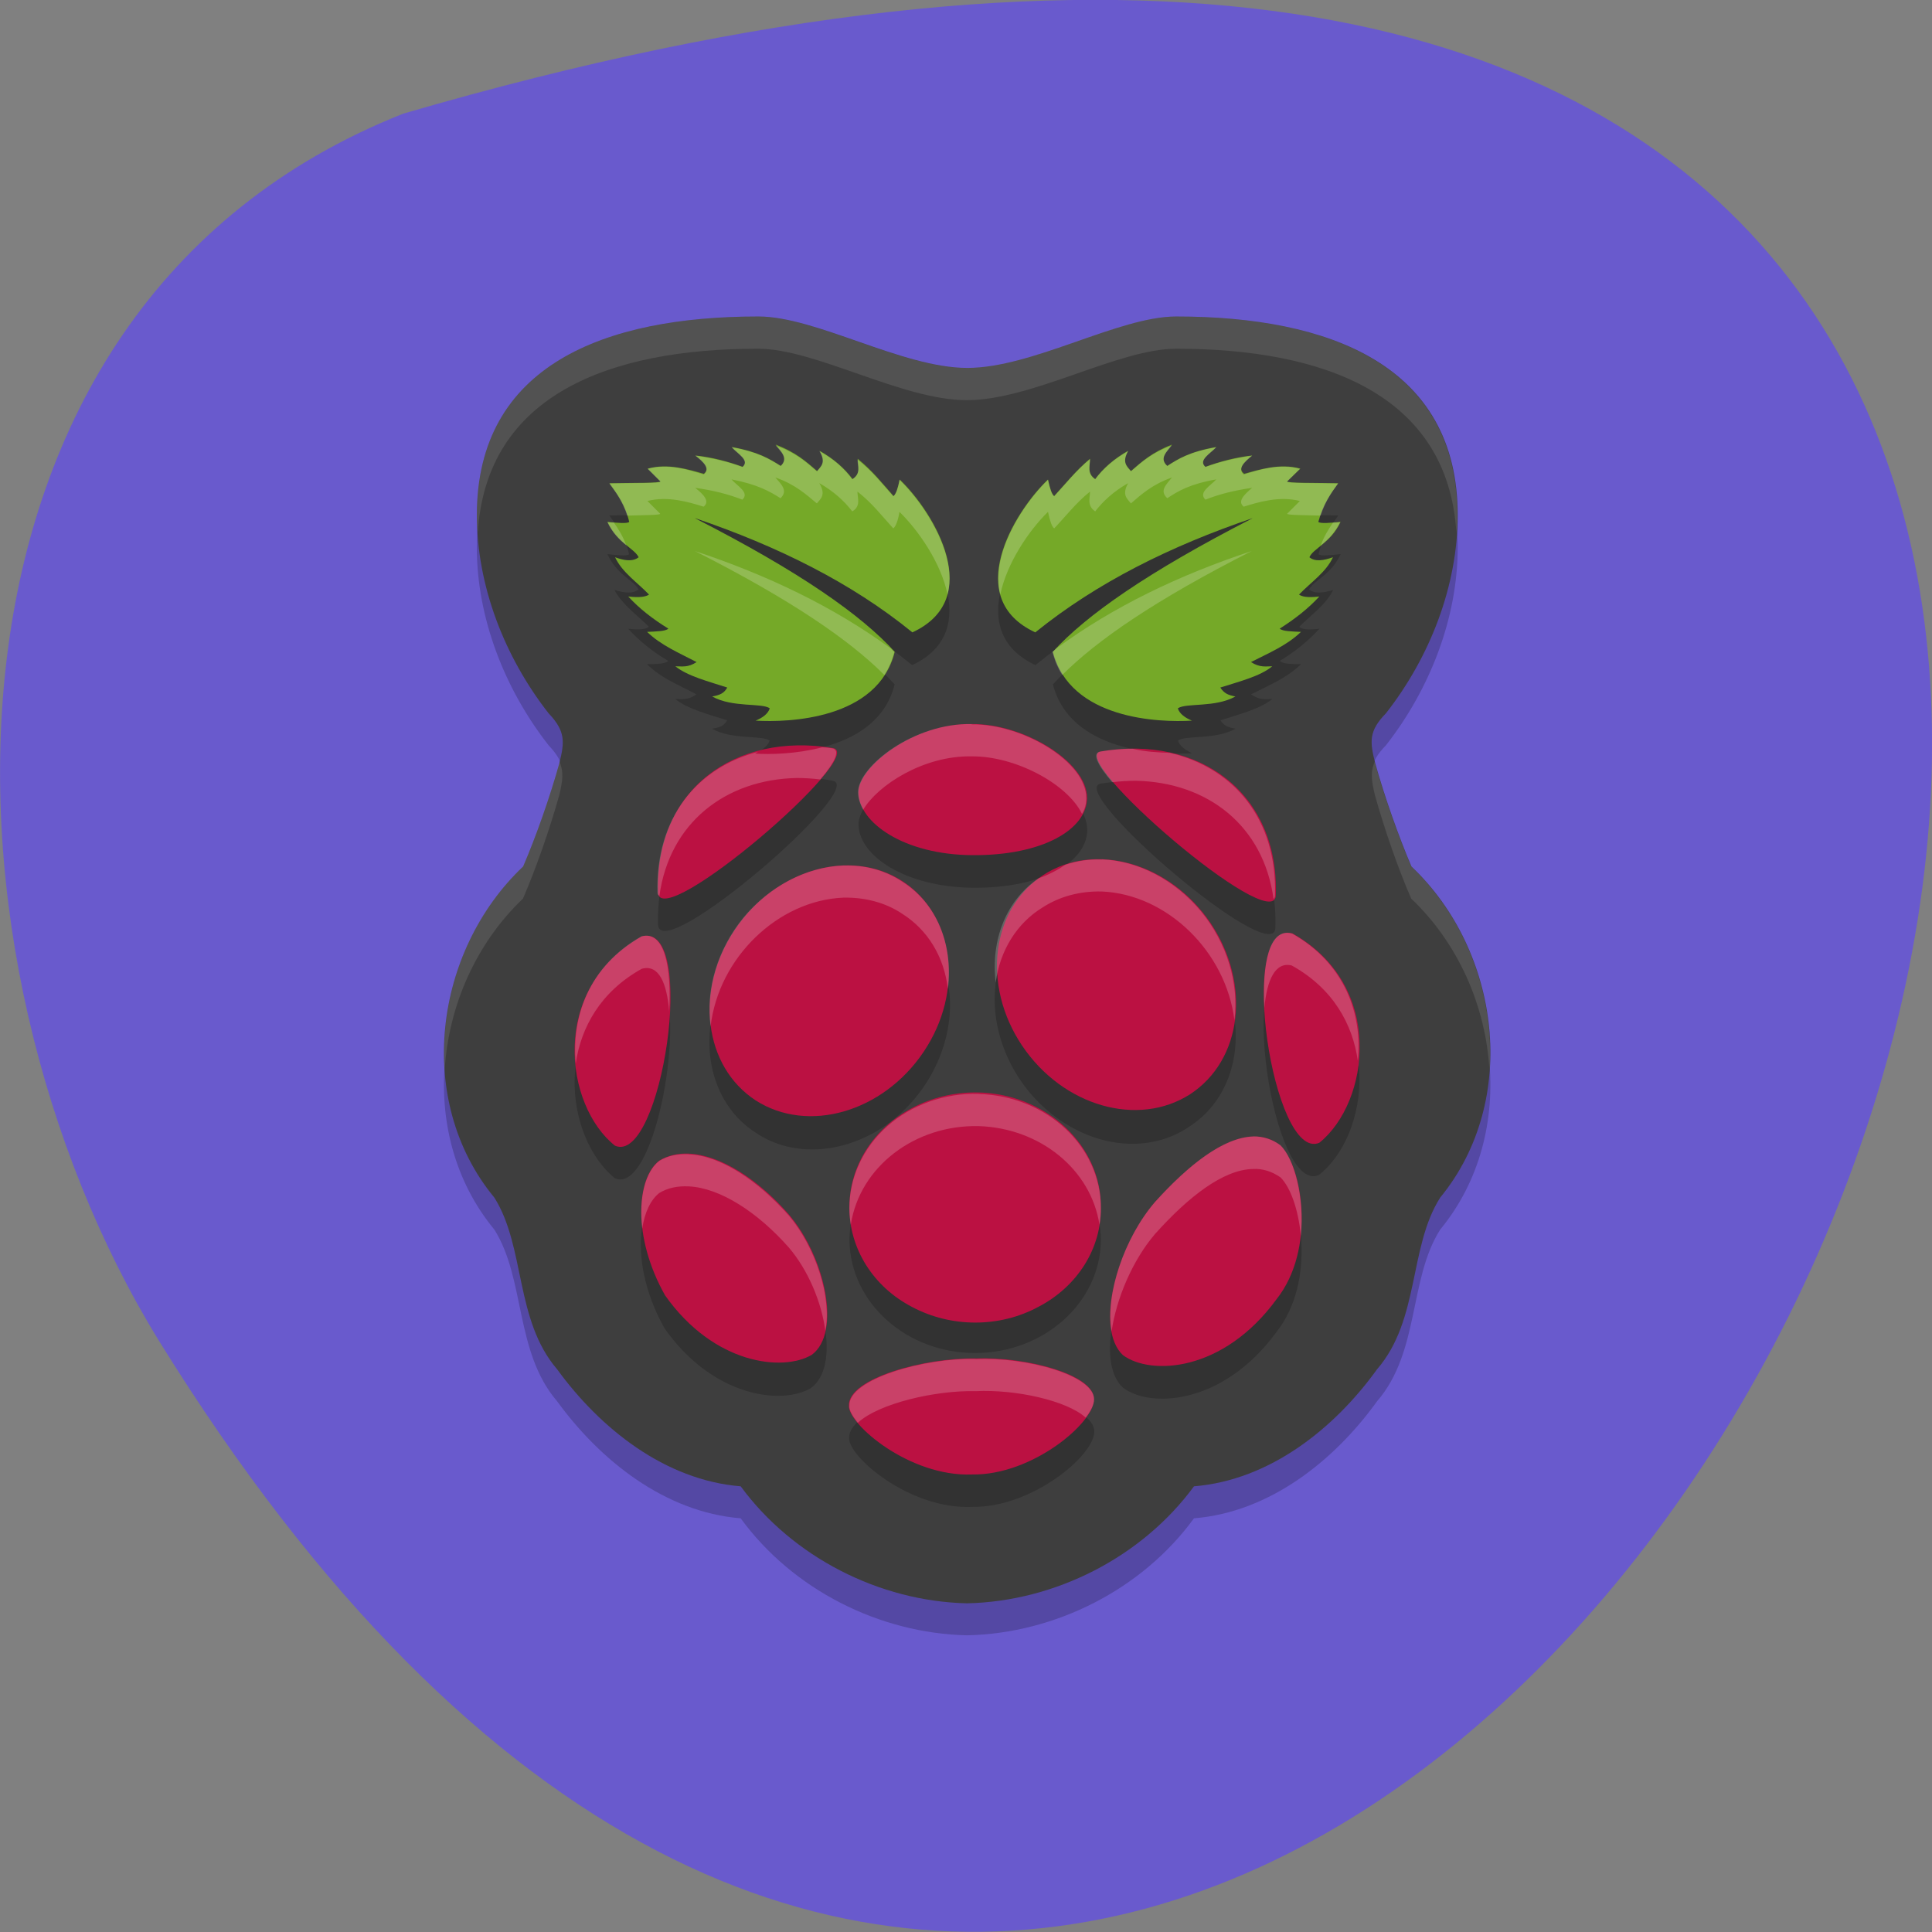 <svg xmlns="http://www.w3.org/2000/svg" viewBox="0 0 16 16"><rect x="0" y="0" width="16" height="16" fill="#808080" stroke="none"/><path d="m 3.34 0.941 c 23.832 -6.949 8.641 27.391 -2.023 10.164 c -1.949 -3.164 -2.086 -8.535 2.023 -10.164" fill="#695acd"/><path d="m 6.277 2.887 c -1.266 0 -2.328 0.406 -2.328 1.648 c 0 0.578 0.227 1.168 0.594 1.637 c 0.141 0.148 0.133 0.238 0.09 0.41 c -0.078 0.281 -0.195 0.617 -0.301 0.859 c -0.738 0.699 -0.902 1.938 -0.238 2.742 c 0.258 0.41 0.168 1.012 0.52 1.422 c 0.355 0.488 0.891 0.918 1.52 0.969 c 0.43 0.59 1.148 0.953 1.875 0.969 c 0.73 -0.016 1.449 -0.379 1.879 -0.969 c 0.629 -0.051 1.164 -0.48 1.516 -0.969 c 0.355 -0.41 0.262 -1.012 0.523 -1.422 c 0.66 -0.801 0.5 -2.043 -0.238 -2.742 c -0.105 -0.242 -0.223 -0.578 -0.301 -0.859 c -0.043 -0.172 -0.055 -0.262 0.09 -0.41 c 0.367 -0.469 0.594 -1.059 0.594 -1.637 c 0 -1.242 -1.063 -1.648 -2.332 -1.648 c -0.477 0 -1.188 0.426 -1.73 0.426 c -0.539 0 -1.25 -0.426 -1.73 -0.426" fill-opacity="0.2"/><path d="m 6.277 2.621 c -1.266 0 -2.328 0.402 -2.328 1.645 c 0 0.582 0.227 1.172 0.594 1.641 c 0.141 0.148 0.133 0.238 0.09 0.41 c -0.078 0.281 -0.195 0.613 -0.301 0.859 c -0.738 0.699 -0.902 1.938 -0.238 2.742 c 0.258 0.41 0.168 1.012 0.52 1.422 c 0.355 0.488 0.891 0.918 1.52 0.969 c 0.43 0.586 1.148 0.953 1.875 0.969 c 0.73 -0.016 1.449 -0.383 1.879 -0.969 c 0.629 -0.051 1.164 -0.48 1.516 -0.969 c 0.355 -0.41 0.262 -1.012 0.523 -1.422 c 0.66 -0.805 0.5 -2.043 -0.238 -2.742 c -0.105 -0.246 -0.223 -0.578 -0.301 -0.859 c -0.043 -0.172 -0.055 -0.262 0.09 -0.41 c 0.367 -0.469 0.594 -1.059 0.594 -1.641 c 0 -1.242 -1.063 -1.645 -2.332 -1.645 c -0.477 0 -1.188 0.426 -1.73 0.426 c -0.539 0 -1.25 -0.426 -1.73 -0.426" fill="#3e3e3e"/><path d="m 6.422 3.953 c 0.047 0.055 0.109 0.109 0.043 0.172 c -0.094 -0.059 -0.188 -0.113 -0.406 -0.156 c 0.047 0.055 0.152 0.109 0.09 0.168 c -0.117 -0.047 -0.246 -0.078 -0.391 -0.098 c 0.07 0.059 0.125 0.113 0.07 0.156 c -0.125 -0.039 -0.297 -0.09 -0.465 -0.047 l 0.105 0.105 c 0.012 0.016 -0.25 0.012 -0.422 0.016 c 0.063 0.086 0.129 0.172 0.164 0.32 c -0.016 0.02 -0.102 0.008 -0.18 0 c 0.082 0.176 0.223 0.219 0.258 0.293 c -0.051 0.039 -0.121 0.027 -0.199 0.004 c 0.063 0.121 0.188 0.207 0.285 0.305 c -0.027 0.02 -0.07 0.027 -0.172 0.016 c 0.09 0.098 0.199 0.188 0.332 0.266 c -0.023 0.027 -0.105 0.027 -0.176 0.027 c 0.117 0.117 0.27 0.176 0.41 0.25 c -0.07 0.051 -0.121 0.039 -0.176 0.039 c 0.102 0.082 0.27 0.125 0.43 0.176 c -0.027 0.047 -0.059 0.059 -0.125 0.07 c 0.168 0.094 0.41 0.051 0.477 0.098 c -0.016 0.047 -0.063 0.078 -0.117 0.105 c 0.27 0.016 1.012 -0.012 1.152 -0.57 c -0.277 -0.305 -0.781 -0.664 -1.652 -1.105 c 0.676 0.227 1.285 0.527 1.797 0.945 c 0.602 -0.281 0.188 -0.988 -0.105 -1.266 c -0.016 0.07 -0.031 0.117 -0.051 0.133 c -0.094 -0.102 -0.172 -0.207 -0.297 -0.305 c 0 0.059 0.031 0.121 -0.043 0.164 c -0.066 -0.086 -0.156 -0.168 -0.273 -0.234 c 0.055 0.098 0.008 0.129 -0.023 0.168 c -0.09 -0.074 -0.176 -0.156 -0.34 -0.215 m 3.285 0 c -0.164 0.059 -0.25 0.141 -0.34 0.215 c -0.031 -0.039 -0.078 -0.07 -0.023 -0.168 c -0.117 0.066 -0.207 0.148 -0.273 0.234 c -0.07 -0.043 -0.043 -0.109 -0.043 -0.164 c -0.121 0.098 -0.199 0.203 -0.297 0.305 c -0.02 -0.016 -0.035 -0.063 -0.051 -0.137 c -0.293 0.281 -0.707 0.988 -0.105 1.27 c 0.512 -0.418 1.121 -0.719 1.797 -0.945 c -0.867 0.441 -1.375 0.797 -1.652 1.105 c 0.145 0.559 0.883 0.586 1.152 0.57 c -0.055 -0.027 -0.102 -0.059 -0.117 -0.105 c 0.066 -0.047 0.309 -0.004 0.477 -0.098 c -0.063 -0.012 -0.094 -0.023 -0.125 -0.07 c 0.16 -0.051 0.328 -0.094 0.43 -0.176 c -0.055 0 -0.105 0.012 -0.176 -0.039 c 0.145 -0.074 0.293 -0.133 0.414 -0.25 c -0.074 0 -0.152 0 -0.176 -0.027 c 0.129 -0.078 0.238 -0.168 0.328 -0.266 c -0.102 0.012 -0.145 0.004 -0.168 -0.016 c 0.098 -0.098 0.223 -0.184 0.281 -0.305 c -0.078 0.023 -0.148 0.035 -0.199 -0.004 c 0.035 -0.074 0.18 -0.117 0.262 -0.293 c -0.082 0.008 -0.168 0.02 -0.184 0 c 0.039 -0.148 0.102 -0.234 0.164 -0.32 c -0.172 -0.004 -0.434 0 -0.422 -0.016 l 0.105 -0.105 c -0.168 -0.043 -0.34 0.008 -0.465 0.047 c -0.055 -0.043 0.004 -0.102 0.07 -0.156 c -0.141 0.02 -0.27 0.051 -0.387 0.098 c -0.063 -0.059 0.039 -0.113 0.09 -0.168 c -0.223 0.039 -0.316 0.098 -0.406 0.156 c -0.07 -0.063 -0.008 -0.117 0.039 -0.172 m -1.656 2.309 c -0.48 -0.012 -0.941 0.352 -0.941 0.563 c 0 0.258 0.379 0.52 0.945 0.527 c 0.578 0.004 0.945 -0.211 0.949 -0.477 c 0 -0.301 -0.527 -0.617 -0.953 -0.613 m -1.449 0.18 c -0.664 0.012 -1.176 0.465 -1.152 1.219 c 0.027 0.332 1.742 -1.148 1.445 -1.195 c -0.098 -0.02 -0.195 -0.027 -0.293 -0.023 m 2.812 0.023 c -0.098 0 -0.195 0.008 -0.297 0.023 c -0.297 0.051 1.422 1.527 1.445 1.199 c 0.027 -0.754 -0.484 -1.211 -1.148 -1.223 m -0.285 0.918 c -0.18 -0.004 -0.348 0.039 -0.492 0.133 c -0.285 0.176 -0.438 0.516 -0.391 0.895 c 0.047 0.375 0.281 0.727 0.617 0.918 c 0.332 0.191 0.711 0.191 0.988 0 c 0.352 -0.227 0.477 -0.695 0.309 -1.148 c -0.168 -0.453 -0.59 -0.777 -1.031 -0.797 m -2.145 0.051 c -0.441 0.016 -0.863 0.34 -1.035 0.793 c -0.168 0.457 -0.043 0.926 0.309 1.152 c 0.277 0.188 0.656 0.184 0.988 -0.004 c 0.332 -0.191 0.566 -0.543 0.613 -0.918 c 0.047 -0.375 -0.102 -0.715 -0.387 -0.891 c -0.141 -0.094 -0.313 -0.137 -0.488 -0.133 m 3.715 0.563 c -0.465 -0.125 -0.156 1.902 0.223 1.734 c 0.418 -0.328 0.551 -1.301 -0.223 -1.734 m -5.383 0.023 c -0.773 0.438 -0.637 1.406 -0.223 1.738 c 0.379 0.164 0.688 -1.859 0.223 -1.738 m 2.789 1.305 c -0.281 -0.008 -0.555 0.09 -0.754 0.27 c -0.203 0.176 -0.316 0.422 -0.316 0.68 c 0.008 0.516 0.473 0.93 1.039 0.93 c 0.57 0 1.035 -0.414 1.043 -0.93 c 0 -0.516 -0.449 -0.934 -1.012 -0.949 m 2.273 0.352 c -0.246 0.008 -0.535 0.234 -0.813 0.543 c -0.32 0.375 -0.5 1.051 -0.266 1.27 c 0.223 0.172 0.828 0.148 1.273 -0.461 c 0.324 -0.41 0.215 -1.094 0.031 -1.277 c -0.07 -0.051 -0.145 -0.074 -0.227 -0.074 m -4.676 0.148 c -0.09 -0.004 -0.168 0.012 -0.242 0.055 c -0.191 0.145 -0.227 0.637 0.047 1.121 c 0.406 0.574 0.977 0.633 1.211 0.492 c 0.25 -0.184 0.113 -0.805 -0.184 -1.16 c -0.258 -0.293 -0.57 -0.5 -0.832 -0.508 m 2.379 1.695 c -0.418 -0.012 -1.055 0.164 -1.047 0.387 c -0.008 0.152 0.5 0.594 1.02 0.57 c 0.496 0.008 1.016 -0.43 1.01 -0.625 c 0 -0.199 -0.563 -0.352 -0.98 -0.332" fill-opacity="0.2"/><g fill="#75a928"><path d="m 5.758 4.293 c 0.871 0.445 1.375 0.801 1.652 1.105 c -0.141 0.563 -0.883 0.586 -1.152 0.57 c 0.055 -0.023 0.102 -0.055 0.117 -0.102 c -0.066 -0.047 -0.309 -0.004 -0.477 -0.098 c 0.066 -0.012 0.098 -0.027 0.125 -0.074 c -0.156 -0.051 -0.328 -0.094 -0.43 -0.176 c 0.055 0 0.105 0.012 0.176 -0.035 c -0.141 -0.074 -0.293 -0.137 -0.41 -0.25 c 0.074 -0.004 0.152 -0.004 0.176 -0.027 c -0.133 -0.082 -0.242 -0.168 -0.332 -0.266 c 0.102 0.012 0.148 0 0.172 -0.016 c -0.098 -0.102 -0.223 -0.184 -0.281 -0.309 c 0.074 0.027 0.145 0.039 0.195 0 c -0.035 -0.074 -0.176 -0.117 -0.258 -0.293 c 0.078 0.008 0.164 0.016 0.18 0 c -0.035 -0.148 -0.102 -0.234 -0.164 -0.32 c 0.172 -0.004 0.434 0 0.422 -0.016 l -0.105 -0.105 c 0.168 -0.047 0.34 0.008 0.465 0.043 c 0.055 -0.043 0 -0.098 -0.07 -0.152 c 0.145 0.016 0.273 0.051 0.391 0.094 c 0.063 -0.055 -0.043 -0.109 -0.09 -0.164 c 0.219 0.039 0.313 0.098 0.406 0.156 c 0.066 -0.063 0.004 -0.117 -0.043 -0.176 c 0.168 0.063 0.254 0.141 0.344 0.219 c 0.031 -0.039 0.078 -0.07 0.02 -0.168 c 0.117 0.066 0.207 0.145 0.273 0.234 c 0.074 -0.047 0.043 -0.109 0.043 -0.168 c 0.125 0.102 0.203 0.203 0.297 0.309 c 0.02 -0.016 0.035 -0.063 0.051 -0.137 c 0.293 0.281 0.707 0.988 0.105 1.266 c -0.508 -0.414 -1.121 -0.715 -1.797 -0.945"/><path d="m 10.371 4.293 c -0.867 0.445 -1.375 0.801 -1.652 1.105 c 0.145 0.563 0.883 0.586 1.152 0.57 c -0.055 -0.023 -0.102 -0.055 -0.117 -0.102 c 0.07 -0.047 0.309 -0.004 0.477 -0.098 c -0.063 -0.012 -0.094 -0.027 -0.125 -0.074 c 0.16 -0.051 0.332 -0.094 0.43 -0.176 c -0.055 0 -0.102 0.012 -0.176 -0.035 c 0.145 -0.074 0.297 -0.137 0.414 -0.25 c -0.074 -0.004 -0.152 -0.004 -0.176 -0.027 c 0.129 -0.082 0.238 -0.168 0.328 -0.266 c -0.102 0.012 -0.145 0 -0.168 -0.016 c 0.098 -0.102 0.223 -0.184 0.281 -0.309 c -0.078 0.027 -0.148 0.039 -0.195 0 c 0.031 -0.074 0.176 -0.117 0.258 -0.293 c -0.082 0.008 -0.168 0.016 -0.184 0 c 0.039 -0.148 0.102 -0.234 0.164 -0.32 c -0.172 -0.004 -0.434 0 -0.422 -0.016 l 0.109 -0.105 c -0.168 -0.047 -0.34 0.008 -0.465 0.043 c -0.059 -0.043 0 -0.098 0.066 -0.152 c -0.141 0.016 -0.27 0.051 -0.387 0.094 c -0.063 -0.055 0.039 -0.109 0.09 -0.164 c -0.223 0.039 -0.316 0.098 -0.406 0.156 c -0.07 -0.063 -0.004 -0.117 0.039 -0.176 c -0.164 0.063 -0.25 0.141 -0.34 0.219 c -0.031 -0.039 -0.078 -0.07 -0.023 -0.168 c -0.117 0.066 -0.207 0.145 -0.273 0.234 c -0.07 -0.047 -0.043 -0.109 -0.043 -0.168 c -0.121 0.102 -0.199 0.203 -0.297 0.309 c -0.02 -0.016 -0.035 -0.063 -0.051 -0.137 c -0.293 0.281 -0.707 0.988 -0.105 1.266 c 0.512 -0.414 1.121 -0.715 1.797 -0.945"/></g><g fill="#bb1142"><path d="m 9.117 10 c 0.004 0.34 -0.195 0.656 -0.52 0.824 c -0.32 0.172 -0.719 0.172 -1.043 0 c -0.324 -0.168 -0.52 -0.484 -0.52 -0.824 c 0 -0.34 0.195 -0.652 0.52 -0.824 c 0.324 -0.172 0.723 -0.172 1.043 0 c 0.324 0.172 0.523 0.484 0.52 0.824"/><path d="m 7.473 7.297 c 0.434 0.281 0.512 0.914 0.176 1.414 c -0.336 0.5 -0.957 0.68 -1.391 0.402 c -0.43 -0.281 -0.508 -0.914 -0.172 -1.414 c 0.336 -0.5 0.957 -0.68 1.387 -0.402"/><path d="m 8.641 7.246 c -0.434 0.281 -0.512 0.914 -0.176 1.414 c 0.336 0.5 0.957 0.68 1.391 0.402 c 0.43 -0.281 0.508 -0.91 0.172 -1.414 c -0.336 -0.5 -0.957 -0.68 -1.387 -0.402"/><path d="m 5.316 7.754 c 0.469 -0.121 0.16 1.902 -0.223 1.734 c -0.414 -0.328 -0.551 -1.297 0.223 -1.734"/><path d="m 10.703 7.73 c -0.469 -0.125 -0.16 1.898 0.223 1.734 c 0.414 -0.332 0.551 -1.301 -0.223 -1.734"/><path d="m 9.117 6.223 c 0.805 -0.137 1.477 0.336 1.449 1.195 c -0.027 0.332 -1.742 -1.148 -1.449 -1.195"/><path d="m 6.898 6.195 c -0.805 -0.133 -1.473 0.336 -1.449 1.199 c 0.027 0.328 1.746 -1.148 1.449 -1.199"/><path d="m 8.05 5.996 c -0.477 -0.012 -0.938 0.352 -0.941 0.563 c 0 0.254 0.379 0.52 0.945 0.523 c 0.578 0.004 0.945 -0.211 0.949 -0.473 c 0 -0.301 -0.527 -0.617 -0.953 -0.613"/><path d="m 8.08 11.25 c 0.418 -0.016 0.98 0.133 0.98 0.336 c 0.008 0.191 -0.508 0.633 -1.01 0.625 c -0.52 0.02 -1.027 -0.418 -1.02 -0.57 c -0.008 -0.227 0.629 -0.398 1.047 -0.391"/><path d="m 6.535 10.06 c 0.301 0.355 0.434 0.977 0.188 1.16 c -0.238 0.141 -0.809 0.082 -1.215 -0.492 c -0.273 -0.484 -0.238 -0.973 -0.047 -1.117 c 0.289 -0.172 0.734 0.059 1.074 0.449"/><path d="m 9.566 9.953 c -0.32 0.371 -0.5 1.051 -0.266 1.27 c 0.227 0.168 0.828 0.145 1.273 -0.465 c 0.324 -0.41 0.215 -1.094 0.031 -1.273 c -0.273 -0.211 -0.668 0.059 -1.039 0.469"/></g><g fill="#fff"><path d="m 6.422 3.688 c 0.047 0.055 0.109 0.109 0.043 0.172 c -0.094 -0.059 -0.188 -0.117 -0.406 -0.156 c 0.047 0.055 0.152 0.109 0.09 0.164 c -0.117 -0.043 -0.246 -0.074 -0.391 -0.094 c 0.07 0.055 0.125 0.109 0.07 0.156 c -0.125 -0.039 -0.297 -0.094 -0.465 -0.047 l 0.105 0.105 c 0.012 0.016 -0.25 0.012 -0.422 0.016 c 0.055 0.074 0.109 0.148 0.148 0.266 c 0.141 -0.004 0.281 -0.004 0.273 -0.016 l -0.105 -0.105 c 0.168 -0.043 0.34 0.008 0.465 0.047 c 0.055 -0.043 0 -0.102 -0.07 -0.156 c 0.145 0.02 0.27 0.051 0.391 0.098 c 0.063 -0.059 -0.043 -0.113 -0.09 -0.168 c 0.219 0.043 0.313 0.098 0.406 0.156 c 0.066 -0.063 0.004 -0.117 -0.043 -0.172 c 0.168 0.059 0.254 0.141 0.344 0.215 c 0.031 -0.039 0.078 -0.07 0.02 -0.168 c 0.117 0.066 0.207 0.148 0.273 0.234 c 0.074 -0.043 0.043 -0.109 0.043 -0.164 c 0.125 0.098 0.203 0.203 0.297 0.305 c 0.02 -0.016 0.039 -0.063 0.051 -0.137 c 0.156 0.152 0.344 0.422 0.398 0.684 c 0.086 -0.324 -0.188 -0.746 -0.398 -0.949 c -0.012 0.074 -0.031 0.121 -0.051 0.137 c -0.094 -0.105 -0.172 -0.207 -0.297 -0.305 c 0 0.055 0.031 0.117 -0.043 0.164 c -0.066 -0.09 -0.152 -0.168 -0.273 -0.234 c 0.059 0.098 0.012 0.129 -0.02 0.168 c -0.09 -0.078 -0.176 -0.156 -0.344 -0.215 m 3.285 0 c -0.164 0.059 -0.25 0.137 -0.34 0.215 c -0.031 -0.039 -0.078 -0.07 -0.023 -0.168 c -0.117 0.066 -0.207 0.145 -0.273 0.234 c -0.07 -0.047 -0.043 -0.109 -0.043 -0.168 c -0.121 0.102 -0.199 0.203 -0.297 0.309 c -0.02 -0.016 -0.035 -0.063 -0.051 -0.137 c -0.211 0.203 -0.48 0.625 -0.395 0.949 c 0.055 -0.262 0.238 -0.531 0.395 -0.684 c 0.016 0.074 0.031 0.121 0.051 0.137 c 0.098 -0.102 0.176 -0.207 0.297 -0.305 c 0 0.055 -0.027 0.117 0.043 0.164 c 0.066 -0.086 0.156 -0.168 0.273 -0.234 c -0.055 0.098 -0.008 0.129 0.023 0.168 c 0.09 -0.078 0.176 -0.156 0.34 -0.215 c -0.043 0.055 -0.109 0.109 -0.039 0.172 c 0.09 -0.059 0.184 -0.117 0.406 -0.156 c -0.051 0.055 -0.152 0.109 -0.09 0.168 c 0.117 -0.047 0.246 -0.078 0.387 -0.098 c -0.066 0.055 -0.125 0.113 -0.07 0.156 c 0.125 -0.039 0.297 -0.09 0.465 -0.047 l -0.105 0.105 c -0.008 0.012 0.133 0.012 0.277 0.016 c 0.039 -0.117 0.09 -0.191 0.145 -0.266 c -0.172 -0.004 -0.434 0 -0.422 -0.016 l 0.105 -0.105 c -0.168 -0.047 -0.34 0.008 -0.465 0.047 c -0.055 -0.047 0.004 -0.102 0.07 -0.156 c -0.141 0.02 -0.27 0.051 -0.387 0.094 c -0.063 -0.055 0.039 -0.109 0.09 -0.164 c -0.223 0.039 -0.316 0.098 -0.406 0.156 c -0.07 -0.063 -0.004 -0.117 0.039 -0.172 m -4.676 0.637 c 0.043 0.094 0.105 0.148 0.156 0.191 c -0.027 -0.074 -0.063 -0.133 -0.102 -0.188 c -0.02 0 -0.035 0 -0.055 -0.004 m 6.07 0 c -0.02 0.004 -0.039 0.004 -0.059 0.004 c -0.039 0.055 -0.074 0.113 -0.102 0.188 c 0.055 -0.043 0.113 -0.098 0.16 -0.191 m -5.344 0.238 c 0.801 0.406 1.281 0.738 1.57 1.027 c 0.035 -0.055 0.063 -0.117 0.082 -0.191 c -0.008 -0.008 -0.02 -0.016 -0.027 -0.027 c -0.477 -0.348 -1.023 -0.609 -1.625 -0.809 m 4.613 0 c -0.602 0.199 -1.148 0.461 -1.621 0.809 c -0.012 0.012 -0.023 0.02 -0.031 0.027 c 0.02 0.074 0.047 0.137 0.082 0.191 c 0.289 -0.289 0.77 -0.621 1.57 -1.027 m -2.32 1.434 c -0.48 -0.012 -0.941 0.352 -0.941 0.563 c 0 0.051 0.016 0.098 0.043 0.145 c 0.121 -0.203 0.5 -0.449 0.898 -0.441 c 0.359 -0.004 0.793 0.227 0.914 0.477 c 0.023 -0.039 0.035 -0.082 0.035 -0.129 c 0.004 -0.301 -0.523 -0.617 -0.949 -0.613 m -1.242 0.191 c -0.215 0.055 -0.43 0.059 -0.551 0.051 c 0.008 -0.004 0.016 -0.012 0.027 -0.016 c -0.504 0.129 -0.855 0.547 -0.836 1.172 c 0 0.012 0.008 0.016 0.016 0.023 c 0.082 -0.605 0.547 -0.965 1.137 -0.977 c 0.063 0 0.129 0.004 0.195 0.012 c 0.121 -0.141 0.172 -0.246 0.098 -0.258 c -0.027 -0.004 -0.059 -0.008 -0.086 -0.008 m 2.57 0.012 c -0.086 0 -0.172 0.008 -0.262 0.023 c -0.074 0.012 -0.023 0.113 0.098 0.254 c 0.066 -0.008 0.133 -0.012 0.195 -0.012 c 0.594 0.012 1.059 0.371 1.141 0.98 c 0.004 -0.008 0.012 -0.012 0.012 -0.027 c 0.02 -0.641 -0.348 -1.063 -0.871 -1.184 c -0.098 -0.004 -0.199 -0.008 -0.313 -0.035 m -0.25 0.918 c -0.105 -0.004 -0.207 0.012 -0.301 0.043 c -0.063 0.043 -0.137 0.082 -0.223 0.113 c -0.266 0.18 -0.398 0.508 -0.355 0.863 c 0.035 -0.266 0.176 -0.492 0.387 -0.621 c 0.145 -0.094 0.313 -0.137 0.492 -0.133 c 0.539 0.023 1.027 0.496 1.098 1.066 c 0.039 -0.309 -0.063 -0.641 -0.277 -0.902 c -0.215 -0.258 -0.516 -0.418 -0.82 -0.43 m -2.105 0.051 c -0.012 0 -0.027 0 -0.039 0 c -0.305 0.012 -0.609 0.172 -0.824 0.43 c -0.215 0.262 -0.316 0.594 -0.273 0.902 c 0.066 -0.57 0.559 -1.043 1.098 -1.066 c 0.176 -0.004 0.348 0.039 0.488 0.133 c 0.211 0.133 0.348 0.355 0.379 0.625 c 0.047 -0.375 -0.098 -0.715 -0.379 -0.891 c -0.129 -0.086 -0.285 -0.133 -0.449 -0.133 m 3.676 0.563 c -0.188 -0.051 -0.246 0.254 -0.227 0.617 c 0.02 -0.23 0.09 -0.387 0.227 -0.352 c 0.344 0.191 0.504 0.488 0.547 0.789 c 0.039 -0.379 -0.102 -0.805 -0.547 -1.055 m -5.383 0.023 c -0.445 0.25 -0.582 0.676 -0.547 1.055 c 0.043 -0.297 0.203 -0.594 0.547 -0.785 c 0.141 -0.039 0.207 0.117 0.227 0.352 c 0.02 -0.367 -0.039 -0.668 -0.227 -0.621 m 2.789 1.305 c -0.281 -0.008 -0.555 0.09 -0.754 0.266 c -0.203 0.18 -0.316 0.426 -0.316 0.684 c 0 0.043 0.004 0.086 0.012 0.133 c 0.074 -0.48 0.531 -0.828 1.059 -0.816 c 0.508 0.016 0.93 0.359 1 0.816 c 0.008 -0.043 0.012 -0.09 0.012 -0.137 c 0 -0.512 -0.449 -0.93 -1.012 -0.945 m 2.273 0.352 c -0.246 0.008 -0.535 0.234 -0.813 0.543 c -0.254 0.293 -0.414 0.77 -0.359 1.07 c 0.039 -0.27 0.172 -0.586 0.359 -0.805 c 0.277 -0.309 0.566 -0.535 0.813 -0.539 c 0.078 -0.004 0.156 0.02 0.227 0.07 c 0.082 0.082 0.148 0.266 0.168 0.484 c 0.031 -0.32 -0.055 -0.637 -0.168 -0.75 c -0.07 -0.051 -0.148 -0.074 -0.227 -0.074 m -4.676 0.148 c -0.09 -0.004 -0.172 0.012 -0.242 0.055 c -0.113 0.086 -0.172 0.301 -0.141 0.559 c 0.02 -0.133 0.07 -0.238 0.141 -0.293 c 0.07 -0.043 0.152 -0.059 0.242 -0.055 c 0.262 0.012 0.574 0.215 0.832 0.508 c 0.16 0.188 0.27 0.453 0.301 0.688 c 0.055 -0.27 -0.078 -0.688 -0.301 -0.953 c -0.258 -0.293 -0.57 -0.5 -0.832 -0.508 m 2.375 1.695 c -0.414 -0.012 -1.051 0.164 -1.043 0.387 c -0.004 0.035 0.027 0.086 0.07 0.141 c 0.172 -0.16 0.641 -0.27 0.977 -0.262 c 0.332 -0.016 0.754 0.078 0.91 0.219 c 0.043 -0.055 0.07 -0.109 0.07 -0.152 c -0.004 -0.199 -0.563 -0.352 -0.98 -0.332" fill-opacity="0.2"/><path d="m 6.277 2.621 c -1.266 0 -2.328 0.402 -2.328 1.645 c 0 0.051 0.004 0.098 0.008 0.145 c 0.07 -1.145 1.098 -1.523 2.32 -1.523 c 0.48 0 1.191 0.426 1.73 0.426 c 0.543 0 1.254 -0.426 1.734 -0.426 c 1.223 0 2.25 0.379 2.32 1.523 c 0.004 -0.047 0.008 -0.094 0.008 -0.145 c 0 -1.242 -1.063 -1.645 -2.332 -1.645 c -0.477 0 -1.188 0.426 -1.73 0.426 c -0.539 0 -1.25 -0.426 -1.73 -0.426 m -1.645 3.684 c 0 0.004 0 0.008 0 0.012 c -0.078 0.281 -0.195 0.613 -0.301 0.859 c -0.457 0.434 -0.691 1.07 -0.648 1.684 c 0.031 -0.527 0.258 -1.047 0.648 -1.418 c 0.105 -0.242 0.223 -0.578 0.301 -0.859 c 0.027 -0.113 0.039 -0.191 0 -0.277 m 6.754 0 c -0.039 0.086 -0.027 0.164 0 0.277 c 0.078 0.281 0.195 0.617 0.301 0.859 c 0.391 0.371 0.617 0.891 0.648 1.418 c 0.043 -0.613 -0.191 -1.25 -0.648 -1.684 c -0.105 -0.246 -0.223 -0.578 -0.301 -0.859 c 0 -0.004 0 -0.008 0 -0.012" fill-opacity="0.102"/></g></svg>